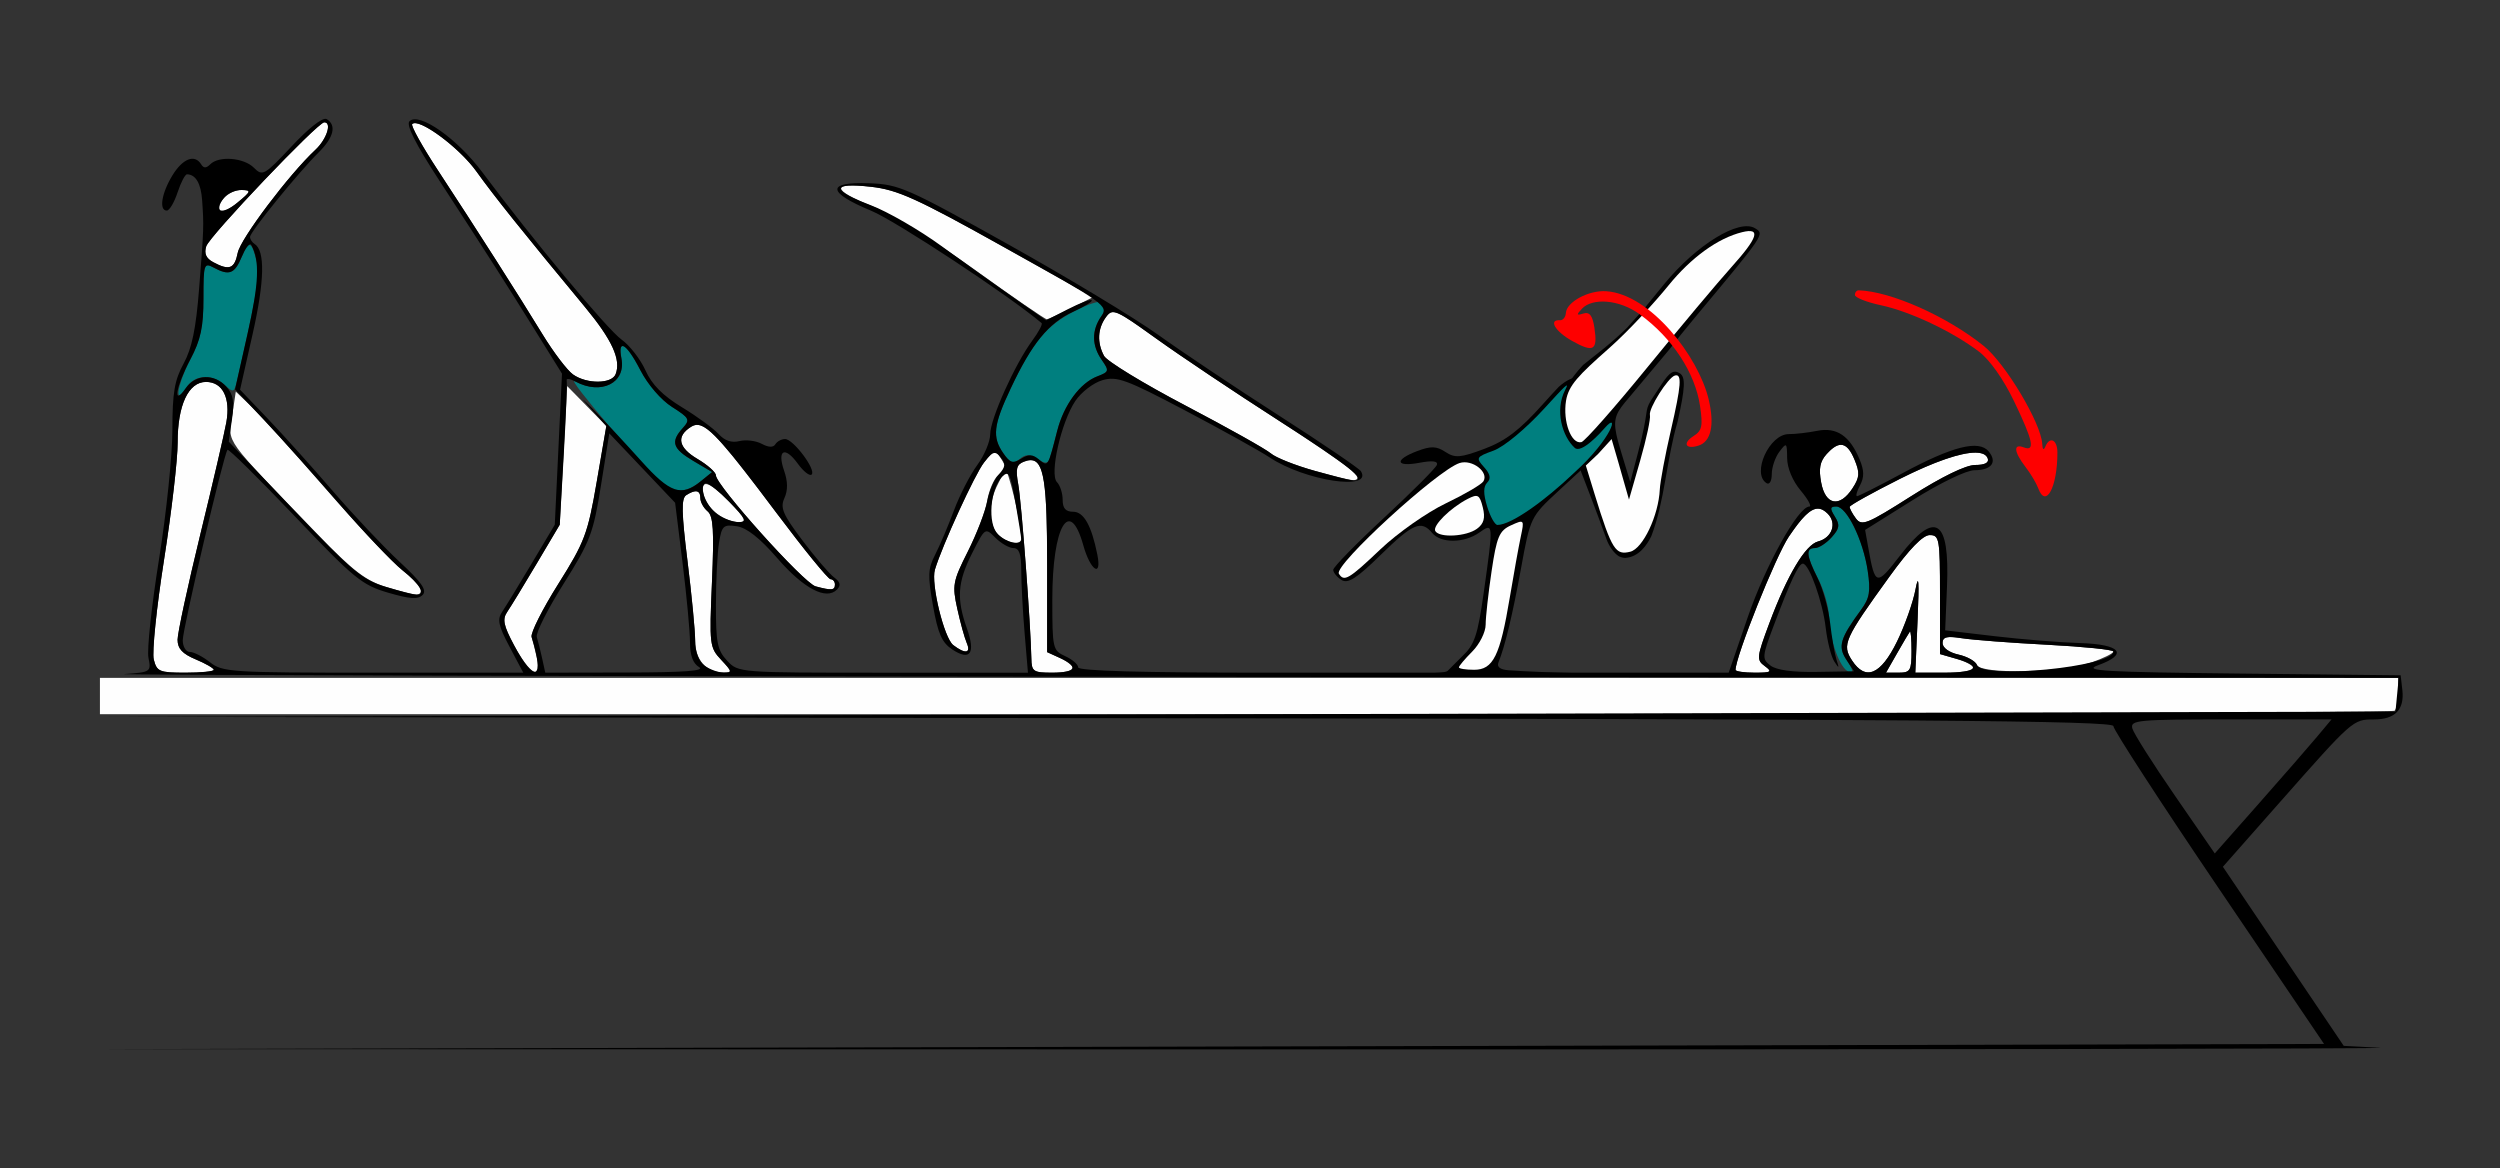 <?xml version="1.0" encoding="UTF-8" standalone="no"?>
<!-- Created with Inkscape (http://www.inkscape.org/) -->

<svg
   xmlns:dc="http://purl.org/dc/elements/1.1/"
   xmlns:cc="http://creativecommons.org/ns#"
   xmlns:rdf="http://www.w3.org/1999/02/22-rdf-syntax-ns#"
   xmlns:svg="http://www.w3.org/2000/svg"
   xmlns="http://www.w3.org/2000/svg"
   xmlns:sodipodi="http://sodipodi.sourceforge.net/DTD/sodipodi-0.dtd"
   xmlns:inkscape="http://www.inkscape.org/namespaces/inkscape"
   id="svg3482"
   version="1.1"
   inkscape:version="0.91 r13725"
   width="451.402"
   height="210.938"
   viewBox="0 0 451.402 210.938"
   sodipodi:docname="bb710100.svg">
  <rect x="0" y="0" width="451.402" height="210.938" fill="#333333" stroke="none"/>
  <defs
     id="defs3486" />
  <sodipodi:namedview
     pagecolor="#959595"
     bordercolor="#666666"
     borderopacity="1"
     objecttolerance="10"
     gridtolerance="10"
     guidetolerance="10"
     inkscape:pageopacity="0"
     inkscape:pageshadow="2"
     inkscape:window-width="1572"
     inkscape:window-height="910"
     id="namedview3484"
     showgrid="false"
     inkscape:zoom="1.4142136"
     inkscape:cx="107.24376"
     inkscape:cy="101.90239"
     inkscape:window-x="0"
     inkscape:window-y="0"
     inkscape:window-maximized="0"
     inkscape:current-layer="svg3482" />
  <g
     id="g5216"
     transform="translate(0.647,4.272)">
    <path
       sodipodi:nodetypes="cccccssccsccccccsccccsc"
       inkscape:connector-curvature="0"
       id="path4532"
       d="m 281.305,71.047 c -0.091,-0.875 -1.394,-3.744 3.883,-9.412 2.733,-2.227 4.63,-3.506 7.936,-6.716 0.136,-0.137 1.624,-1.861 2.856,-3.172 1.274,-1.562 3.829,-4.694 3.829,-4.694 5.82,-7.117 13.589,-11.89 16.449,-10.104 1.715,1.071 1.851,0.869 -10.812,16.042 -1.934,2.318 -3.435,4.195 -4.639,5.79 l -7.249,8.657 c -2.336,2.692 -2.971,3.749 -2.357,6.691 0.204,0.981 0.549,2.17 1.013,3.7 l 1.499,4.936 1.387,-5.254 c 2.12,-8.038 1.086,-7.33 2.337,-9.47 l 0.005,-0.005 1.896,-2.884 c 1.478,-2.246 2.213,-2.696 3.304,-2.03 1.091,0.666 1.004,2.614 -0.386,8.766 -2.004,6.803 -2.291,14.285 -4.747,20.671 -0.779,1.565 -2.223,3.753 -4.72,3.911 -0.381,-0.007 -0.748,-0.12 -1.106,-0.283 -1.016,-0.627 -1.858,-1.992 -2.246,-3.069 -3.688,-10.251 -7.958,-20.4 -8.131,-22.069 z"
       style="fill:#000000" />
    <path
       sodipodi:nodetypes="cscccccscsssssscssscssssssscssscscsscsssssscsscssscssssssssssssssscccccsssssssssscsssscssssscsscsssccsssscsssssssssssssscscssssssssssssssssssssssssssssscsssssssssssssscs"
       style="fill:#fefefe"
       d="m 431.727,124.062 c 0.343,-0.344 0.623,-1.82 0.623,-3.281 l 0,-2.656 -207.477,0 -207.477,0 0,3.281 0,3.281 206.854,0 c 113.769,0 207.134,-0.281 207.477,-0.625 z m -54.751,-8.721 c 2.185,-0.758 3.972,-1.646 3.972,-1.975 0,-0.329 -5.362,-0.878 -11.916,-1.221 -6.554,-0.343 -13.493,-0.872 -15.421,-1.175 -2.762,-0.434 -3.505,-0.247 -3.505,0.883 0,0.838 1.191,1.697 2.867,2.066 1.577,0.347 3.082,1.195 3.346,1.884 0.656,1.714 15.327,1.385 20.656,-0.463 z m -21.262,1.044 c 0,-0.441 -1.367,-1.197 -3.037,-1.679 l -3.037,-0.877 0,-10.743 c 0,-10.085 -0.113,-10.743 -1.852,-10.743 -1.24,0 -3.644,2.478 -7.275,7.5 -8.144,11.263 -8.608,12.302 -6.762,15.129 2.453,3.755 5.187,2.609 8.134,-3.41 1.389,-2.836 2.885,-7.055 3.325,-9.375 0.583,-3.072 0.688,-1.607 0.388,5.391 l -0.413,9.609 5.265,0 c 2.896,0 5.265,-0.361 5.265,-0.802 z m -11.215,-3.104 c 0,-2.148 -0.134,-3.73 -0.298,-3.516 -0.164,0.215 -1.201,1.973 -2.305,3.906 l -2.006,3.516 2.305,0 c 2.081,0 2.305,-0.379 2.305,-3.906 z m -26.497,2.718 c -1.521,-1.116 -1.47,-1.59 0.821,-7.734 3.251,-8.716 6.506,-14.171 8.819,-14.777 2.517,-0.66 3.429,-3.296 1.729,-5.001 -1.923,-1.929 -3.586,-0.952 -7.022,4.126 -2.35,3.473 -9.627,21.666 -9.627,24.067 0,0.279 1.552,0.508 3.45,0.508 3.014,0 3.245,-0.15 1.829,-1.189 z m -124.905,0.402 c 0,-0.433 -1.051,-1.268 -2.336,-1.855 l -2.336,-1.068 0,-15.778 c 0,-16.757 -0.719,-19.952 -4.19,-18.616 -1.35,0.52 -1.539,1.285 -1.02,4.137 0.586,3.221 2.254,25.4 2.36,31.39 0.042,2.375 0.34,2.578 3.784,2.578 2.056,0 3.738,-0.354 3.738,-0.787 z m -63.526,-1.529 c -2.094,-2.236 -2.152,-2.723 -1.665,-14.031 0.402,-9.336 0.24,-11.935 -0.797,-12.799 -0.716,-0.596 -1.302,-1.665 -1.302,-2.375 0,-1.446 -0.84,-1.621 -2.55,-0.531 -0.903,0.575 -0.853,3.114 0.234,11.903 0.76,6.144 1.382,12.618 1.382,14.385 0,3.438 1.984,5.683 5.069,5.734 1.672,0.028 1.645,-0.134 -0.371,-2.286 z m -33.241,-0.17 c -0.322,-1.468 -0.767,-3.247 -0.989,-3.953 -0.221,-0.706 1.938,-5.004 4.798,-9.551 4.783,-7.604 5.341,-9.08 6.951,-18.404 L 108.843,72.656 105.301,69.046 101.759,65.435 101.09,77.952 100.421,90.469 96.252,97.5 c -2.293,3.867 -4.677,7.774 -5.297,8.683 -0.926,1.355 -0.709,2.439 1.208,6.038 2.764,5.189 5.063,6.558 4.168,2.48 z m -58.374,1.97 c 0,-0.284 -1.472,-1.134 -3.271,-1.888 -2.41,-1.01 -3.271,-1.945 -3.271,-3.553 0,-1.2 1.843,-9.738 4.097,-18.972 2.253,-9.234 4.374,-18.366 4.713,-20.292 0.777,-4.414 -0.671,-7.279 -3.678,-7.279 -3.176,0 -5.135,4.198 -5.117,10.969 0.007,2.99 -1.094,12.483 -2.449,21.095 -1.355,8.612 -2.194,16.733 -1.865,18.047 0.55,2.196 1.01,2.389 5.72,2.389 2.817,0 5.122,-0.232 5.122,-0.517 z m 135.943,-4.874 c -0.388,-0.902 -1.155,-3.682 -1.703,-6.176 -0.929,-4.226 -0.798,-4.93 1.918,-10.312 1.603,-3.177 3.177,-7.317 3.497,-9.199 0.32,-1.882 1.205,-3.94 1.966,-4.574 1.208,-1.006 1.206,-0.809 -0.019,1.546 -1.818,3.497 -1.796,7.339 0.054,9.194 1.552,1.557 4.139,2 4.139,0.708 0,-2.933 -2.26,-12.277 -3.4,-14.054 l -1.387,-2.163 -1.911,2.437 c -1.666,2.124 -7.565,14.977 -8.893,19.376 -0.751,2.488 1.651,12.36 3.317,13.633 2.185,1.669 3.24,1.487 2.421,-0.416 z m -98.559,-9.569 c 0,-0.494 -1.487,-2.076 -3.306,-3.516 -1.818,-1.44 -8.087,-8.102 -13.931,-14.806 -5.844,-6.703 -11.875,-13.377 -13.401,-14.83 l -2.776,-2.642 -0.658,4.405 c -0.742,4.965 -1.704,3.632 15.369,21.299 6.526,6.753 8.783,8.479 12.564,9.609 5.421,1.621 6.139,1.677 6.139,0.48 z M 150.107,101.25 c 0,-0.516 -0.356,-0.938 -0.79,-0.938 -0.435,0 -4.83,-5.391 -9.767,-11.981 -10.994,-14.673 -13.23,-16.927 -15.419,-15.544 -2.726,1.722 -2.32,3.748 1.165,5.811 1.824,1.08 3.317,2.406 3.317,2.947 0,1.797 15.878,19.483 18.004,20.055 2.914,0.783 3.492,0.726 3.492,-0.35 z M 344.461,85.301 c 5.513,-3.501 9.851,-5.614 11.526,-5.614 1.745,0 2.542,-0.411 2.275,-1.172 -0.791,-2.256 -6.806,-0.866 -15.815,3.656 -4.983,2.501 -9.084,4.783 -9.112,5.071 -0.028,0.288 0.474,1.232 1.117,2.098 1.057,1.424 2.009,1.04 10.009,-4.04 z m -213.475,0.988 c -3.76,-3.863 -5.354,-4.198 -4.506,-0.947 C 127.084,87.659 130.234,90 132.748,90 c 1.548,0 1.26,-0.607 -1.762,-3.711 z m 202.855,-2.388 c 1.294,-1.98 1.353,-2.79 0.375,-5.156 -1.34,-3.244 -2.787,-3.538 -5.053,-1.026 -1.204,1.335 -1.449,2.626 -0.975,5.156 0.765,4.09 3.346,4.559 5.653,1.026 z m -89.342,-2.243 c 0,-0.463 -6.414,-4.959 -14.252,-9.99 -7.839,-5.031 -17.781,-11.684 -22.093,-14.785 -7.399,-5.32 -7.913,-5.539 -9.112,-3.894 -1.504,2.063 -1.627,4.592 -0.342,7 0.511,0.958 7.135,4.997 14.72,8.976 7.585,3.979 14.513,7.861 15.395,8.627 0.883,0.766 4.448,2.183 7.924,3.15 7.216,2.007 7.761,2.072 7.761,0.915 z M 110.518,63.279 C 111.517,60.668 109.874,57.077 104.978,51.169 93.851,37.742 88.573,31.149 85.38,26.691 c -3.113,-4.348 -10.424,-9.743 -11.601,-8.562 -0.277,0.278 1.796,4.012 4.607,8.298 6.995,10.666 14.58,22.557 18.918,29.66 1.992,3.262 4.477,6.531 5.523,7.266 2.502,1.758 7.006,1.715 7.69,-0.073 z m 82.289,-11.932 3.914,-1.974 -17.213,-9.638 C 164.789,31.494 161.48,30.005 156.669,29.459 c -7.331,-0.832 -7.25,0.509 0.214,3.519 3.213,1.296 11.497,6.429 18.41,11.408 6.913,4.978 12.801,9.025 13.084,8.993 0.284,-0.032 2.277,-0.946 4.43,-2.032 z M 42.278,41.375 c 0.509,-2.551 9.269,-14.169 14.023,-18.596 2.048,-1.907 3.034,-4.967 1.602,-4.967 -1.182,0 -20.723,20.525 -21.311,22.385 -0.415,1.313 -0.038,2.174 1.259,2.871 2.906,1.56 3.851,1.199 4.427,-1.693 z m -0.115,-9.008 c 2.559,-2.099 2.63,-2.302 0.815,-2.333 -2.149,-0.036 -4.463,2.121 -3.941,3.674 0.177,0.527 1.584,-0.076 3.126,-1.341 z"
       id="path3502"
       inkscape:connector-curvature="0" />
    <path
       sodipodi:nodetypes="sssssssssssscsssssssscssscsssssccsssssssss"
       style="fill:#007f7f"
       d="m 332.844,115.016 c -1.689,-2.586 -1.314,-3.931 2.58,-9.234 1.509,-2.055 1.715,-3.302 1.161,-7.009 -0.827,-5.532 -3.786,-11.585 -5.663,-11.585 -1.144,0 -1.189,0.324 -0.256,1.823 0.938,1.507 0.833,2.157 -0.604,3.75 -0.956,1.06 -2.305,1.927 -2.996,1.927 -1.723,0 -1.58,1.315 0.612,5.625 1.028,2.021 1.893,5.063 1.922,6.76 0.07,4.086 1.97,9.403 3.545,9.92 0.926,0.304 0.846,-0.221 -0.3,-1.976 z m -207.011,-32.347 2.101,-1.707 -3.399,-2.012 c -3.746,-2.217 -4.143,-3.447 -1.911,-5.92 1.382,-1.532 1.245,-1.804 -1.93,-3.824 -1.987,-1.264 -4.377,-4.039 -5.709,-6.628 -2.488,-4.835 -4.136,-5.848 -3.422,-2.104 0.846,4.44 -3.663,6.64 -8.398,4.098 -1.817,-0.975 12.727,16.01 15.952,18.631 2.017,1.639 4.261,1.461 6.717,-0.535 z m 63.035,-4.132 c 0.22,-0.656 0.843,-2.931 1.384,-5.055 1.178,-4.625 4.121,-8.614 7.23,-9.799 2.136,-0.815 2.184,-0.987 0.812,-2.951 -1.838,-2.632 -1.853,-5.371 -0.045,-7.961 2.152,-3.082 0.156,-3.437 -4.882,-0.868 -5.075,2.588 -7.612,5.665 -11.543,14.001 -3.128,6.633 -3.354,8.743 -1.258,11.745 1.22,1.747 1.736,1.921 2.88,0.968 1.095,-0.912 1.782,-0.917 3.208,-0.023 1.436,0.9 1.898,0.888 2.214,-0.056 z M 33.062,65.634 c 1.413,-2.27 4.6,-2.443 6.881,-0.373 1.549,1.406 1.701,1.357 2.175,-0.703 3.527,-15.327 4.174,-19.089 3.659,-21.253 -0.978,-4.108 -1.466,-4.327 -2.762,-1.236 -1.314,3.134 -2.259,3.496 -5.119,1.961 -1.707,-0.916 -1.808,-0.606 -1.808,5.538 0,5.184 -0.496,7.468 -2.436,11.218 -2.401,4.642 -2.873,8.513 -0.591,4.848 z"
       id="path3498"
       inkscape:connector-curvature="0" />
    <path
       style="fill:#fe0000"
       d="m 334.98,48.15 c 5.781,0.188 15.866,4.672 22.534,10.019 3.941,3.16 10.421,14.018 10.587,17.738 0.044,0.979 0.268,1.18 0.547,0.491 0.796,-1.968 2.192,-1.298 2.192,1.051 0,6.288 -2.098,10.172 -3.47,6.425 -0.329,-0.9 -1.371,-2.638 -2.314,-3.864 -2.08,-2.702 -2.215,-4.237 -0.309,-3.508 2.129,0.814 1.723,-1.134 -1.733,-8.323 -1.92,-3.995 -4.378,-7.471 -6.328,-8.953 -4.789,-3.638 -12.415,-7.248 -17.7,-8.378 -2.589,-0.554 -4.708,-1.392 -4.708,-1.864 0,-0.471 0.316,-0.847 0.703,-0.834 z"
       id="path3496"
       inkscape:connector-curvature="0" />
    <path
       sodipodi:nodetypes="ssssssssssssssssscccccssccccscccccscccsscccsccssssscsssssscsscccsssssssssssssssssssssssssssssssccsscssssssssscssssssssssscccccsccscsccssssscccssssssssssssssssssssssssssssssssscccssssssssscccssssccsssssssssssssssssssssscccsscccsssscccssssssssssssssssssssssssccccssccccsccssssssssssscsssssssssssssssccssssssssssscsssccsscssscsscsssscccsssssssssssssssscssssssccsccssssscsscccsssscssssccsccss"
       inkscape:connector-curvature="0"
       id="path3494"
       d="m 58.207,17.189 c -0.835,-0.123 -3.178,1.742 -6.162,4.924 -4.964,5.293 -5.285,5.475 -6.844,3.906 -1.825,-1.836 -6.325,-2.192 -7.887,-0.625 -0.732,0.734 -1.19,0.734 -1.643,0 -1.163,-1.887 -3.337,-1.04 -5.201,2.027 -1.954,3.215 -2.444,6.328 -0.996,6.328 0.474,0 1.348,-1.477 1.941,-3.281 0.594,-1.805 1.361,-3.275 1.707,-3.268 1.574,0.036 2.516,1.651 2.727,4.674 0.326,4.674 0.314,5.041 -0.541,15.938 -0.569,7.254 -1.304,10.82 -2.799,13.557 -1.648,3.018 -2.029,5.264 -2.029,11.982 0,4.548 -1.089,15.075 -2.422,23.393 -1.333,8.318 -2.189,16.3 -1.902,17.736 0.51,2.559 0.422,2.619 -4.354,2.955 -2.68,0.189 88.623,0.42 202.896,0.516 l 207.77,0.174 -0.293,3.047 -0.293,3.047 -207.477,0.473 -207.477,0.471 182.01,0.232 c 147.535,0.187 182.008,0.459 182.008,1.436 0,0.663 8.56,13.846 19.02,29.297 l 19.018,28.092 -201.027,0.473 -201.027,0.471 209.346,0.045 c 115.14,0.025 206.401,-0.11 202.803,-0.299 l -6.541,-0.344 -10.91,-16.166 -10.91,-16.168 10.293,-11.662 c 13.169,-14.922 13.193,-14.943 16.98,-14.943 3.834,0 5.536,-1.769 5.129,-5.334 l -0.303,-2.635 -28.971,-0.312 c -24.613,-0.266 -28.48,-0.49 -25.701,-1.49 5.614,-2.02 4.17,-3.796 -3.271,-4.021 -3.598,-0.109 -10.537,-0.669 -15.42,-1.246 l -8.879,-1.049 0.33,-7.916 c 0.509,-12.182 -2.084,-13.875 -8.502,-5.555 -4.25,5.51 -4.48,5.455 -5.699,-1.379 l -0.586,-3.281 8.611,-5.391 c 4.973,-3.113 9.681,-5.391 11.145,-5.391 3.072,0 4.162,-1.449 2.553,-3.395 -1.765,-2.134 -6.549,-0.925 -15.553,3.93 -4.236,2.284 -7.931,4.152 -8.211,4.152 -0.28,0 -0.038,-0.883 0.537,-1.961 0.777,-1.457 0.764,-2.642 -0.053,-4.619 -1.78,-4.31 -4.144,-5.92 -7.666,-5.221 -1.691,0.336 -4.002,0.602 -5.135,0.594 -3.521,-0.027 -6.772,7.153 -4.014,8.863 0.523,0.324 0.934,-0.399 0.934,-1.641 0,-1.221 0.618,-3.038 1.373,-4.039 1.3,-1.724 1.372,-1.664 1.4,1.154 0.018,1.799 0.986,4.115 2.449,5.859 1.331,1.586 2.033,2.885 1.559,2.885 -1.994,0 -7.901,10.608 -11.109,19.949 l -3.453,10.051 c -29.831,0.006 -57.287,0 -83.318,0 -22.61,0 -34.133,-0.323 -34.133,-0.957 0,-0.527 -1.053,-1.438 -2.338,-2.025 -2.261,-1.033 -2.336,-1.365 -2.336,-10.248 0,-13.217 3.123,-18.64 5.607,-9.738 1.268,4.543 3.377,5.915 2.521,1.641 -1.053,-5.258 -2.451,-7.734 -4.367,-7.734 -1.352,0 -1.893,-0.616 -1.893,-2.156 0,-1.186 -0.461,-2.619 -1.023,-3.184 -1.395,-1.399 0.741,-10.836 3.32,-14.676 1.069,-1.591 3.267,-3.273 4.885,-3.738 2.617,-0.753 4.263,-0.15 14.936,5.471 6.597,3.475 13.467,7.294 15.266,8.486 6.392,4.237 18.691,6.086 16.467,2.477 -0.312,-0.507 -6.984,-5.038 -14.826,-10.07 -7.842,-5.033 -17.648,-11.588 -21.791,-14.566 -4.143,-2.978 -16.287,-10.303 -26.986,-16.279 -18.347,-10.248 -19.78,-10.878 -25.178,-11.08 -7.79,-0.292 -7.653,1.651 0.352,4.965 4.483,1.856 24.971,15.36 30.775,20.285 0.221,0.187 -0.542,1.619 -1.695,3.184 -3.137,4.256 -7.583,14.148 -7.584,16.873 -4e-4,1.318 -1.052,3.826 -2.338,5.574 -1.286,1.748 -3.185,5.45 -4.221,8.227 -1.036,2.777 -2.56,6.362 -3.387,7.967 -1.301,2.523 -1.353,3.772 -0.379,9.24 0.896,5.032 1.609,6.639 3.488,7.875 3.233,2.125 4.228,0.693 2.637,-3.791 -1.915,-5.396 -1.71,-8.359 0.939,-13.604 2.342,-4.637 2.35,-4.642 4.205,-2.781 1.022,1.025 2.489,1.865 3.26,1.865 1.031,0 1.402,1.079 1.402,4.078 0,2.243 0.271,7.305 0.604,11.25 l 0.605,7.172 -26.143,0 c -26.118,0 -26.144,-0.002 -28.174,-2.17 -1.757,-1.876 -2.032,-3.24 -2.023,-10.078 0.006,-4.35 0.26,-9.411 0.562,-11.248 0.501,-3.04 0.788,-3.303 3.205,-2.947 1.802,0.265 4.164,2.13 7.352,5.807 4.737,5.463 8.804,7.594 10.736,5.625 0.756,-0.77 0.616,-1.36 -0.521,-2.203 -0.854,-0.634 -3.434,-3.648 -5.732,-6.697 -3.535,-4.69 -4.031,-5.863 -3.234,-7.617 0.641,-1.411 0.623,-2.99 -0.055,-4.939 -1.315,-3.783 0.117,-4.518 2.475,-1.271 1.031,1.42 2.156,2.298 2.5,1.953 C 146.751,80.555 142.584,75 141.107,75 c -0.644,0 -1.431,0.422 -1.75,0.939 -0.383,0.621 -1.224,0.593 -2.479,-0.08 -1.045,-0.561 -2.853,-0.78 -4.018,-0.486 -1.409,0.355 -2.663,-0.07 -3.744,-1.268 -0.894,-0.991 -3.863,-3.163 -6.6,-4.826 -3.508,-2.132 -5.46,-4.101 -6.617,-6.676 -0.903,-2.008 -2.849,-4.514 -4.324,-5.568 C 109.002,55.197 95.472,38.936 86.465,26.857 81.903,20.74 75.002,15.901 73.289,17.619 c -0.649,0.651 1.064,4.06 5.354,10.654 8.99,13.822 11.691,18.046 17.256,26.996 l 4.928,7.926 -0.652,13.637 -0.652,13.637 -4.188,7.031 c -2.302,3.867 -4.694,7.78 -5.314,8.695 -0.929,1.37 -0.69,2.489 1.342,6.328 l 2.469,4.664 -27.088,0 c -25.672,0 -27.213,-0.098 -29.465,-1.875 -1.307,-1.031 -2.951,-1.875 -3.652,-1.875 -0.702,0 -1.276,-0.949 -1.277,-2.109 -0.003,-2.095 7.403,-33.619 8.078,-34.383 0.194,-0.22 5.641,5.158 12.104,11.949 10.764,11.312 12.182,12.474 16.906,13.852 3.96,1.155 5.407,1.247 6.232,0.396 0.817,-0.841 -0.177,-2.27 -4.145,-5.953 C 68.652,94.524 63.21,88.758 59.432,84.375 55.653,79.992 50.343,74.086 47.631,71.25 l -4.932,-5.156 2.277,-10.088 C 47.132,46.454 47.245,40.968 45.312,39.77 44.865,39.492 44.5,38.922 44.5,38.502 44.5,37.606 53.183,26.915 56.891,23.246 c 2.727,-2.698 3.261,-4.891 1.463,-6.006 -0.042,-0.026 -0.091,-0.043 -0.146,-0.051 z M 57.902,17.812 c 1.433,0 0.446,3.06 -1.602,4.967 -4.754,4.427 -13.513,16.045 -14.021,18.596 -0.577,2.892 -1.521,3.254 -4.428,1.693 -1.297,-0.696 -1.675,-1.558 -1.26,-2.871 C 37.18,38.338 56.72,17.812 57.902,17.812 Z m 16.586,0.166 c 2.23,0.301 8.168,4.909 10.893,8.713 3.193,4.458 8.471,11.051 19.598,24.479 4.896,5.908 6.538,9.498 5.539,12.109 -0.684,1.788 -5.188,1.83 -7.689,0.072 -1.045,-0.735 -3.531,-4.004 -5.523,-7.266 -4.338,-7.103 -11.922,-18.994 -18.918,-29.66 -2.811,-4.286 -4.884,-8.019 -4.607,-8.297 0.147,-0.148 0.39,-0.193 0.709,-0.15 z m 78.053,11.268 c 0.91,-0.062 2.272,0.003 4.086,0.209 4.786,0.543 8.26,2.123 24.262,11.033 18.073,10.064 18.63,10.462 17.311,12.352 -1.763,2.525 -1.73,5.279 0.094,7.891 1.372,1.965 1.324,2.136 -0.812,2.951 -3.108,1.185 -6.05,5.176 -7.229,9.801 -1.68,6.595 -1.666,6.57 -3.316,5.195 -1.139,-0.948 -1.858,-0.975 -3.219,-0.123 -1.461,0.915 -1.993,0.754 -3.195,-0.969 -2.055,-2.943 -1.811,-5.081 1.336,-11.754 3.815,-8.09 6.851,-11.815 11.254,-13.807 2.059,-0.931 3.57,-1.869 3.357,-2.082 -0.212,-0.213 -2.152,0.516 -4.311,1.621 l -3.926,2.01 -5.744,-4.006 c -3.16,-2.203 -9.041,-6.414 -13.07,-9.359 -4.029,-2.945 -9.813,-6.288 -12.852,-7.428 -5.416,-2.032 -6.755,-3.35 -4.025,-3.535 z M 42.979,30.033 c 1.815,0.031 1.744,0.235 -0.814,2.334 -2.807,2.302 -4.452,1.596 -2.311,-0.992 0.626,-0.756 2.031,-1.36 3.125,-1.342 z m 1.611,9.82 c 0.047,0.014 0.087,0.049 0.119,0.105 1.569,2.765 1.406,6.865 -0.637,15.93 l -2.285,10.141 5.355,5.658 c 2.945,3.111 9.007,9.875 13.473,15.031 4.466,5.156 9.607,10.552 11.424,11.992 3.12,2.473 4.235,4.414 2.537,4.414 -0.421,0 -2.918,-0.642 -5.549,-1.426 -4.243,-1.264 -6.116,-2.826 -16.578,-13.828 L 40.656,75.469 41.246,71.4 c 0.455,-3.136 0.219,-4.478 -1.027,-5.859 -2.166,-2.401 -5.562,-2.265 -7.348,0.293 -2.39,3.423 -1.774,-0.266 0.881,-5.275 1.85,-3.489 2.336,-5.771 2.336,-10.953 0,-6.181 0.102,-6.493 1.809,-5.576 2.86,1.535 3.806,1.173 5.119,-1.961 0.591,-1.411 1.247,-2.314 1.574,-2.215 z M 200.197,52.092 c 1.038,-0.113 2.87,1.134 7.957,4.791 4.313,3.101 14.255,9.754 22.094,14.785 C 242.835,79.746 246.275,82.5 243.779,82.5 c -0.397,0 -3.566,-0.791 -7.041,-1.758 -3.475,-0.967 -7.041,-2.385 -7.924,-3.15 -0.883,-0.766 -7.81,-4.648 -15.395,-8.627 -7.585,-3.979 -14.21,-8.017 -14.721,-8.975 -1.285,-2.409 -1.162,-4.937 0.342,-7 0.375,-0.514 0.684,-0.847 1.156,-0.898 z m -88.344,6.121 c 0.597,0.135 1.732,1.646 3.131,4.365 1.332,2.589 3.722,5.363 5.709,6.627 3.175,2.02 3.312,2.292 1.93,3.824 -2.231,2.473 -1.834,3.703 1.912,5.92 l 3.398,2.014 -2.102,1.705 c -3.435,2.79 -5.507,2.078 -10.643,-3.654 -2.641,-2.948 -6.485,-7.079 -8.541,-9.18 -2.31,-2.36 -2.607,-2.55 -0.779,-0.498 l 2.957,3.32 -1.742,10.137 c -1.605,9.333 -2.156,10.793 -6.943,18.404 -2.86,4.547 -5.02,8.845 -4.799,9.551 2.404,7.666 0.573,8.514 -3.178,1.473 -1.917,-3.599 -2.135,-4.682 -1.209,-6.037 0.621,-0.908 3.004,-4.816 5.297,-8.684 l 4.17,-7.031 0.725,-12.656 c 0.398,-6.961 0.636,-12.992 0.529,-13.4 -0.107,-0.409 0.625,-0.303 1.627,0.234 4.603,2.471 9.094,0.204 8.26,-4.172 -0.312,-1.638 -0.173,-2.366 0.291,-2.262 z M 36.547,64.688 c 3.007,0 4.454,2.865 3.678,7.279 -0.339,1.926 -2.46,11.057 -4.713,20.291 -2.253,9.234 -4.096,17.772 -4.096,18.973 0,1.608 0.859,2.543 3.27,3.553 1.799,0.754 3.271,1.605 3.271,1.889 0,0.284 -2.304,0.516 -5.121,0.516 -4.71,0 -5.171,-0.192 -5.721,-2.389 -0.329,-1.314 0.511,-9.435 1.865,-18.047 1.355,-8.612 2.457,-18.105 2.449,-21.096 -0.018,-6.771 1.941,-10.969 5.117,-10.969 z m 88.877,7.764 c 2.042,0.235 5.194,3.959 14.127,15.881 4.937,6.589 9.331,11.98 9.766,11.98 0.435,0 0.791,0.422 0.791,0.938 0,1.076 -0.578,1.133 -3.492,0.35 -2.126,-0.572 -18.004,-18.258 -18.004,-20.055 0,-0.541 -1.492,-1.866 -3.316,-2.945 -3.485,-2.063 -3.89,-4.088 -1.164,-5.811 0.41,-0.259 0.822,-0.392 1.293,-0.338 z m -16.055,1.529 5.943,6.264 5.941,6.262 1.344,10.852 c 0.738,5.969 1.342,12.43 1.342,14.357 0,2.349 0.539,3.821 1.635,4.461 1.162,0.679 -2.621,0.962 -13.066,0.982 l -14.701,0.029 -0.564,-2.578 c -0.31,-1.418 -0.743,-3.155 -0.965,-3.861 -0.221,-0.706 1.956,-5.033 4.838,-9.615 4.81,-7.648 5.363,-9.104 6.746,-17.742 z m 222.359,2.064 c 0.948,-0.016 1.735,0.874 2.488,2.699 0.977,2.366 0.919,3.176 -0.375,5.156 -2.307,3.533 -4.887,3.065 -5.652,-1.025 -0.473,-2.53 -0.23,-3.821 0.975,-5.156 0.992,-1.099 1.827,-1.661 2.564,-1.674 z m 24.33,1.408 c 1.199,0.009 1.958,0.358 2.205,1.062 0.267,0.761 -0.53,1.172 -2.275,1.172 -1.675,0 -6.014,2.112 -11.527,5.613 -7.999,5.08 -8.951,5.463 -10.008,4.039 -0.643,-0.866 -1.145,-1.809 -1.117,-2.098 0.028,-0.288 4.128,-2.569 9.111,-5.07 6.194,-3.108 10.973,-4.738 13.611,-4.719 z m -177.002,0.07 c 0.303,0.05 0.596,0.322 0.979,0.785 0.95,1.148 0.884,1.732 -0.35,3.1 -0.836,0.927 -1.778,3.131 -2.096,4.902 -0.317,1.771 -1.886,5.821 -3.484,8.998 -2.707,5.379 -2.837,6.089 -1.908,10.312 0.549,2.494 1.315,5.273 1.703,6.176 0.819,1.903 -0.237,2.085 -2.422,0.416 -1.666,-1.272 -4.068,-11.144 -3.316,-13.633 1.31,-4.341 7.215,-17.237 8.842,-19.312 1.015,-1.295 1.548,-1.828 2.053,-1.744 z m 6.355,1.289 c 2.463,-0.054 3.014,4.224 3.014,18.887 l 0,15.779 2.336,1.066 c 3.426,1.566 2.854,2.643 -1.402,2.643 -3.444,0 -3.741,-0.203 -3.783,-2.578 -0.107,-5.989 -1.775,-28.168 -2.361,-31.389 -0.519,-2.852 -0.331,-3.617 1.02,-4.137 0.434,-0.167 0.826,-0.264 1.178,-0.271 z m -4.363,2.482 c 0.63,-0.095 0.969,1.219 1.656,5.178 0.575,3.314 1.047,6.306 1.047,6.65 0,1.21 -2.688,0.61 -4.24,-0.947 -1.864,-1.87 -1.386,-8.186 0.785,-10.363 0.298,-0.299 0.542,-0.486 0.752,-0.518 z m -54.156,1.703 c 0.654,0.152 2.355,1.505 4.094,3.291 C 134.008,89.393 134.296,90 132.748,90 c -1.018,0 -2.734,-0.619 -3.812,-1.377 -2.061,-1.448 -3.442,-4.881 -2.258,-5.615 0.048,-0.03 0.121,-0.031 0.215,-0.01 z m -2.076,1.445 c 0.664,-0.088 0.992,0.319 0.992,1.223 0,0.71 0.585,1.779 1.301,2.375 1.037,0.864 1.199,3.462 0.797,12.799 -0.487,11.308 -0.428,11.795 1.666,14.031 2.016,2.153 2.043,2.315 0.371,2.287 -0.989,-0.016 -2.534,-0.59 -3.434,-1.275 -0.998,-0.76 -1.637,-2.498 -1.637,-4.459 0,-1.767 -0.621,-8.24 -1.381,-14.385 -1.087,-8.789 -1.137,-11.329 -0.234,-11.904 0.641,-0.409 1.16,-0.639 1.559,-0.691 z M 330.922,87.188 c 1.877,0 4.835,6.052 5.662,11.584 0.554,3.707 0.348,4.955 -1.16,7.01 -3.809,5.188 -4.259,6.667 -2.734,9 l 1.408,2.154 -6.715,0.113 c -4.368,0.074 -7.288,-0.328 -8.355,-1.152 -1.554,-1.2 -1.522,-1.586 0.609,-7.254 3.041,-8.088 4.478,-11.143 5.244,-11.143 1.124,0 3.574,6.867 4.121,11.553 0.29,2.487 0.983,5.229 1.541,6.094 0.878,1.362 0.933,1.321 0.41,-0.303 -0.332,-1.031 -0.845,-3.984 -1.139,-6.562 -0.293,-2.578 -1.314,-6.253 -2.27,-8.166 -2.063,-4.13 -2.178,-5.428 -0.48,-5.428 0.691,0 2.04,-0.868 2.996,-1.928 1.437,-1.593 1.543,-2.243 0.605,-3.75 -0.933,-1.498 -0.888,-1.822 0.256,-1.822 z m -3.338,0.379 c 0.612,-0.001 1.188,0.317 1.789,0.92 1.699,1.705 0.787,4.34 -1.73,5 -2.313,0.607 -5.567,6.061 -8.818,14.777 -2.292,6.144 -2.343,6.619 -0.822,7.734 1.416,1.039 1.186,1.189 -1.828,1.189 -1.897,0 -3.449,-0.229 -3.449,-0.508 0,-2.401 7.277,-20.593 9.627,-24.066 2.362,-3.491 3.886,-5.044 5.232,-5.047 z m 20.203,4.777 c 1.739,0 1.854,0.657 1.854,10.742 l 0,10.744 3.037,0.877 c 4.647,1.342 3.623,2.48 -2.229,2.48 l -5.266,0 0.414,-9.609 c 0.301,-6.998 0.194,-8.463 -0.389,-5.391 -0.44,2.32 -1.936,6.539 -3.324,9.375 -2.948,6.019 -5.682,7.165 -8.135,3.41 -1.846,-2.826 -1.382,-3.866 6.762,-15.129 3.631,-5.022 6.035,-7.5 7.275,-7.5 z m -3.586,17.422 c 0.164,-0.215 0.299,1.367 0.299,3.516 0,3.527 -0.223,3.906 -2.305,3.906 l -2.305,0 2.006,-3.516 c 1.104,-1.934 2.141,-3.691 2.305,-3.906 z m 7.088,0.996 c 0.535,-0.029 1.286,0.046 2.322,0.209 1.928,0.303 8.868,0.833 15.422,1.176 6.554,0.343 11.914,0.892 11.914,1.221 0,2.737 -23.618,5.074 -24.627,2.438 -0.264,-0.689 -1.769,-1.537 -3.346,-1.885 -1.676,-0.369 -2.867,-1.228 -2.867,-2.066 0,-0.707 0.29,-1.044 1.182,-1.092 z m 50.842,14.863 18.205,0 -2.637,3.154 c -1.451,1.734 -6.196,7.179 -10.543,12.1 l -7.904,8.947 -7.215,-10.461 c -3.968,-5.753 -7.416,-11.197 -7.662,-12.1 -0.415,-1.522 0.871,-1.641 17.756,-1.641 z"
       style="fill:#000000" />
    <path
       sodipodi:nodetypes="sccssssscsscsscscccccccsccsss"
       inkscape:connector-curvature="0"
       id="path4431"
       d="m 284.528,63.772 c -1.138,0.05 -2.375,0.603 -3.675,1.762 l 0.016,-0.028 c -0.884,0.938 -1.842,1.975 -2.886,3.146 -4.202,4.713 -6.778,6.686 -10.594,8.114 -4.352,1.629 -5.317,1.706 -7.053,0.565 -1.621,-1.066 -2.61,-1.095 -5.097,-0.153 -4.177,1.582 -3.911,2.923 0.418,2.109 2.344,-0.441 3.382,-0.312 3.138,0.387 -0.201,0.575 -4.494,4.873 -9.539,9.551 -5.045,4.678 -9.174,8.904 -9.174,9.392 0,0.487 0.671,1.312 1.491,1.83 1.156,0.732 2.738,-0.278 7.045,-4.496 5.835,-5.715 7.36,-6.366 9.329,-3.986 1.56,1.885 5.753,1.859 8.476,-0.054 2.621,-1.841 2.62,-1.851 0.817,10.942 -1.072,7.608 -1.653,9.313 -3.879,11.381 l -2.617,2.625 c -0.379,0.307 -1.605,0.36 -4.817,0.521 l 0,0.003 c 2.777,0 13.048,-0.044 30.012,-0.067 -5.706,-0.127 -10.958,-0.328 -14.219,-0.565 -1.452,-0.131 -2.165,-0.565 -1.792,-1.443 1.185,-2.936 2.543,-8.603 4.08,-17.048 1.659,-9.11 1.725,-9.249 6.726,-13.872 l 4.76,-4.399 c 1.594,-1.891 3.073,-3.829 3.689,-5.158 1.614,-3.487 1.033,-6.522 -0.839,-8.976 -1.053,-1.38 -2.353,-2.149 -3.816,-2.085 z"
       style="fill:#000000" />
    <path
       id="path4374"
       d="m 262.775,116.225 c 0,-0.242 1.086,-1.53 2.414,-2.862 1.328,-1.332 2.414,-3.513 2.414,-4.848 0,-1.334 0.48,-5.664 1.067,-9.621 0.926,-6.247 1.388,-7.342 3.508,-8.311 2.396,-1.095 2.428,-1.056 1.762,2.07 -0.374,1.752 -1.263,6.679 -1.976,10.948 -1.764,10.563 -2.998,13.064 -6.447,13.064 -1.508,0 -2.742,-0.198 -2.742,-0.44 z"
       style="fill:#fefefe"
       inkscape:connector-curvature="0" />
    <path
       id="path4360"
       d="m 241.101,99.315 c -0.936,-1.52 17.827,-18.717 21.803,-19.983 2.265,-0.721 5.323,1.634 4.293,3.307 -0.349,0.567 -3.41,2.359 -6.801,3.982 -3.392,1.624 -8.687,5.343 -11.767,8.265 -5.754,5.459 -6.59,5.95 -7.527,4.429 z"
       style="fill:#fefefe"
       inkscape:connector-curvature="0" />
    <path
       id="path4356"
       d="m 258.516,91.622 c -0.574,-0.931 2.704,-4.189 5.849,-5.812 1.83,-0.945 2.149,-0.765 2.725,1.536 0.477,1.907 0.195,2.941 -1.05,3.855 -1.921,1.409 -6.748,1.679 -7.523,0.421 z"
       style="fill:#fefefe"
       inkscape:connector-curvature="0" />
    <path
       sodipodi:nodetypes="ccsssssscscc"
       id="path4404"
       d="m 267.879,87.201 c -0.71,-2.32 -0.707,-3.618 0.008,-4.336 0.718,-0.72 0.547,-1.551 -0.578,-2.797 -1.512,-1.676 -1.419,-1.838 1.719,-2.976 1.9,-0.689 5.827,-3.95 9.189,-7.631 3.627,-3.971 4.661,-5.083 3.748,-3.327 -1.922,3.697 -0.514,8.428 1.729,10.464 1.189,1.08 4.597,-2.649 5.477,-3.661 2.576,-2.96 1.378,1.859 -5.554,8.127 -5.43,5.183 -11.43,9.448 -13.883,9.448 -0.463,0 -1.298,-1.49 -1.855,-3.311 z"
       style="fill:#007f7f"
       inkscape:connector-curvature="0" />
    <path
       sodipodi:nodetypes="ssssssss"
       inkscape:connector-curvature="0"
       id="path4489"
       d="m 313.94,37.643 c -4.382,1.072 -9.217,4.565 -13.33,9.631 -2.338,2.88 -7.011,8.05 -10.775,11.378 -5.468,4.835 -7.276,6.661 -7.721,9.45 -0.598,3.743 0.953,7.898 2.783,7.455 0.615,-0.149 5.944,-6.189 11.843,-13.423 5.899,-7.234 12.757,-15.412 15.24,-18.174 4.817,-5.357 5.373,-7.152 1.96,-6.317 z"
       style="fill:#fefefe" />
    <path
       sodipodi:nodetypes="csscccccsscsc"
       inkscape:connector-curvature="0"
       id="path4487"
       d="m 301.767,63.535 c -1.242,0.357 -4.783,5.975 -4.501,7.142 0.151,0.622 -0.639,4.31 -1.755,8.196 l -2.028,7.064 -1.935,-6.787 -1.205,-4.139 -2.44,2.684 -2.212,2.09 1.584,5.162 c 3.146,10.248 3.818,11.035 6.423,10.405 2.29,-0.554 5.124,-6.52 5.349,-11.26 0.066,-1.386 0.966,-6.191 2.001,-10.677 1.88,-8.149 2.033,-10.258 0.717,-9.881 z"
       style="fill:#fefefe" />
    <path
       sodipodi:nodetypes="sscssssssssss"
       inkscape:connector-curvature="0"
       style="fill:#fe0000"
       d="m 283.191,57.273 c 3.897,2.189 4.666,1.747 4.055,-2.331 -0.335,-2.236 -0.878,-2.945 -1.994,-2.603 -1.273,0.39 -1.309,0.234 -0.212,-0.914 1.801,-1.886 6.588,-1.721 10.421,1.078 5.879,4.294 9.98,10.552 10.86,16.574 0.523,3.576 0.344,4.411 -1.149,5.361 -2.075,1.319 -1.494,2.5 0.862,1.752 2.275,-0.722 2.937,-3.744 1.833,-8.365 -1.85,-7.738 -10.512,-18.971 -18.486,-19.514 -3.162,-0.216 -7.154,1.927 -7.289,3.913 -0.052,0.765 -0.53,1.361 -1.061,1.325 -2.149,-0.146 -0.901,2.004 2.161,3.724 z"
       id="path3440-0" />
  </g>
</svg>
